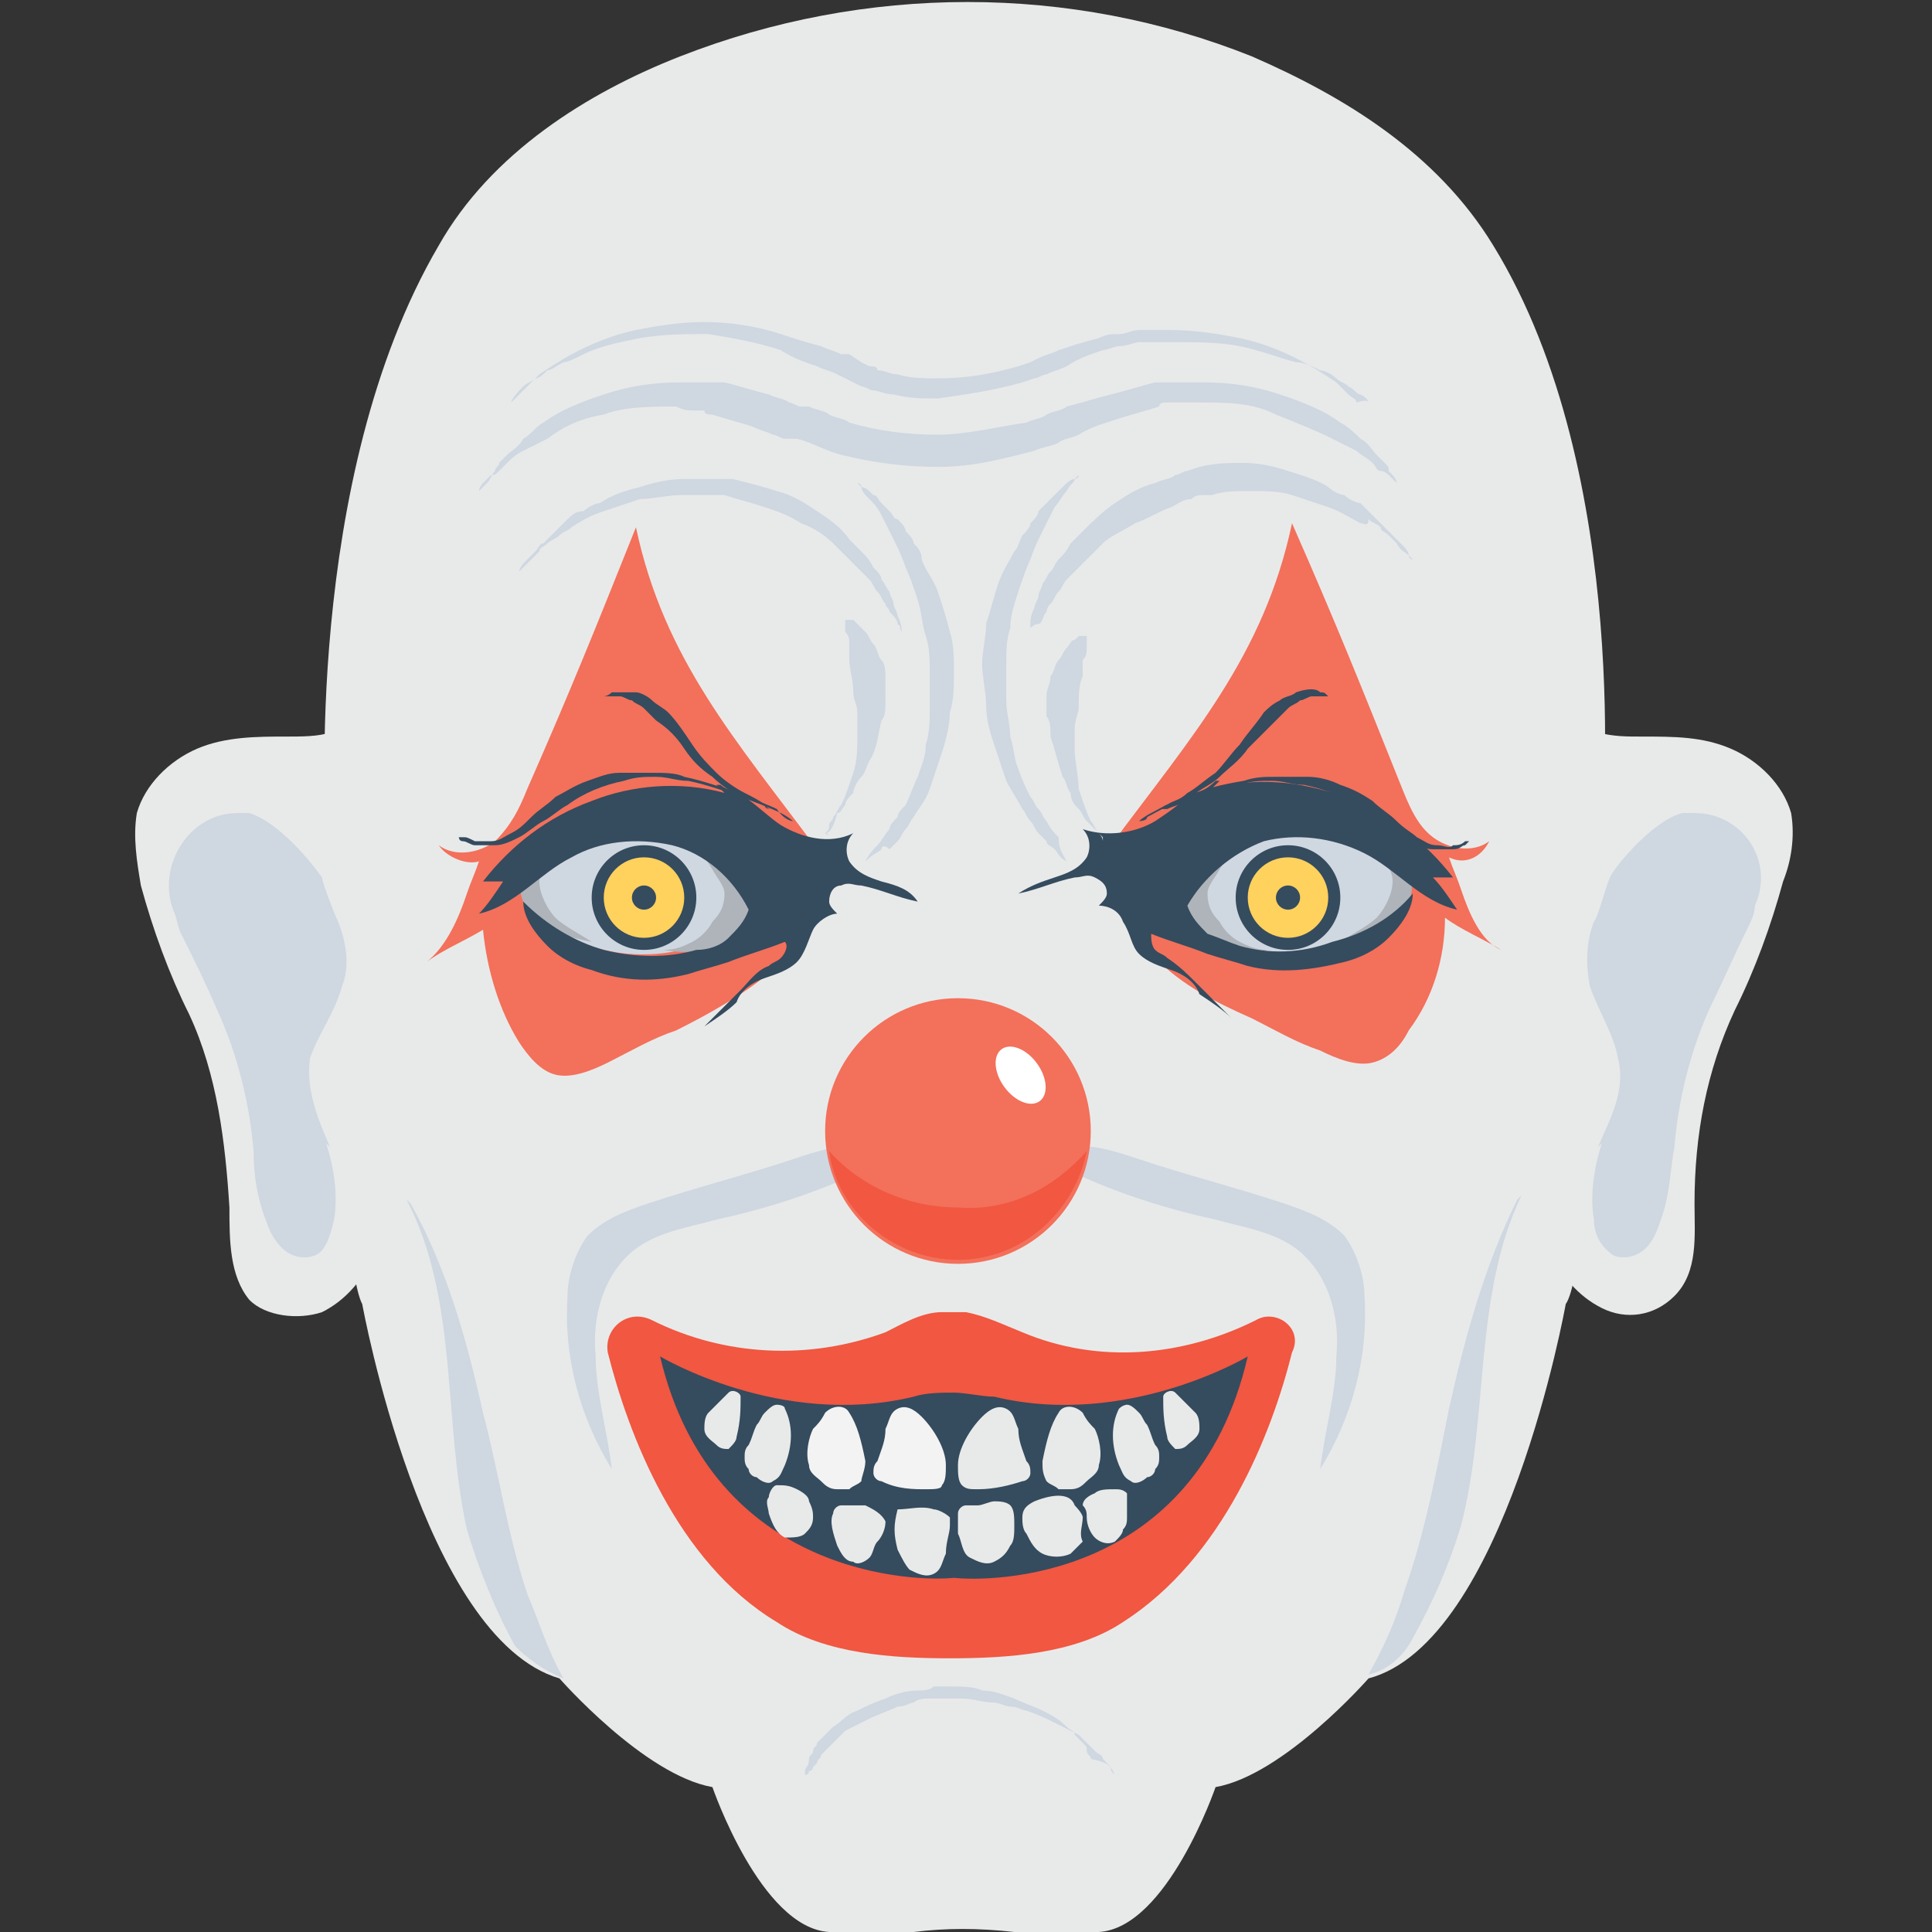 <?xml version="1.0" encoding="utf-8"?>
<!-- Generator: Adobe Illustrator 18.0.0, SVG Export Plug-In . SVG Version: 6.00 Build 0)  -->
<!DOCTYPE svg PUBLIC "-//W3C//DTD SVG 1.1//EN" "http://www.w3.org/Graphics/SVG/1.1/DTD/svg11.dtd">
<svg version="1.1" id="Layer_1" xmlns="http://www.w3.org/2000/svg" xmlns:xlink="http://www.w3.org/1999/xlink" x="0px" y="0px"
	 viewBox="0 0 48 48" enable-background="new 0 0 48 48" xml:space="preserve">
<rect x="0" y="0" width="48" height="48" fill="#333333" stroke="none"/>
<g>
	<g>
		<g>
			<path fill="#E8EAE9" d="M37.1,6.1c-1.4-2.3-3.7-3.7-6-4.7c-4.5-1.8-9.6-1.8-14.2,0c-2.3,0.9-4.7,2.4-6,4.7
				c-3.4,5.8-2.8,14.5-2.8,14.5S8.4,31.3,9,32.4c0,0,1.5,8.3,4.9,9.3c0,0,2.1,2.4,3.8,2.7c0,0,1.2,3.5,2.9,3.6
				c0.9,0.1,1.6,0.1,2.1,0c0.8-0.1,1.6-0.1,2.5,0c0.6,0.1,1.3,0.1,2.1,0c1.7-0.1,2.9-3.6,2.9-3.6c1.7-0.3,3.8-2.7,3.8-2.7
				c3.4-0.9,4.9-9.3,4.9-9.3c0.7-1,0.9-11.8,0.9-11.8S40.6,11.8,37.1,6.1z"/>
			<g>
				<g>
					<path fill="#CFD7E1" d="M26,28.8c1.3,0.7,2.8,1.2,4.2,1.5c0.7,0.2,1.5,0.3,2.1,0.8c0.7,0.6,1,1.6,0.9,2.6
						c0,0.9-0.3,1.9-0.4,2.8c0.8-1.3,1.2-2.8,1.1-4.3c0-0.5-0.2-1.1-0.5-1.5c-0.4-0.4-0.9-0.6-1.5-0.8c-1.2-0.4-2.4-0.7-3.6-1.1
						c-0.6-0.2-1.2-0.4-1.8-0.3c-0.6,0.1-1.2,0.5-1.3,1.1"/>
				</g>
				<g>
					<path fill="#CFD7E1" d="M22,28.8c-1.3,0.7-2.8,1.2-4.2,1.5c-0.7,0.2-1.5,0.3-2.1,0.8c-0.7,0.6-1,1.6-0.9,2.6
						c0,0.9,0.3,1.9,0.4,2.8c-0.8-1.3-1.2-2.8-1.1-4.3c0-0.5,0.2-1.1,0.5-1.5c0.4-0.4,0.9-0.6,1.5-0.8c1.2-0.4,2.4-0.7,3.6-1.1
						c0.6-0.2,1.2-0.4,1.8-0.3c0.6,0.1,1.2,0.5,1.3,1.1"/>
				</g>
			</g>
			<g>
				<path fill="#CFD7E1" d="M36,35c-0.3,1.5-0.6,3.1-1.1,4.5c-0.2,0.7-0.5,1.4-0.9,2.1c0,0,0,0,0,0c0.5-0.1,0.9-0.5,1.1-0.9
					c0.5-0.9,0.9-1.8,1.2-2.8c0.7-2.7,0.3-5.7,1.5-8.2l-0.1,0.1C36.9,31.4,36.4,33.2,36,35z"/>
				<path fill="#CFD7E1" d="M14,41.7c-0.4-0.7-0.6-1.4-0.9-2.1c-0.5-1.5-0.7-3-1.1-4.5c-0.4-1.8-0.9-3.6-1.8-5.2l-0.1-0.1
					c1.3,2.5,0.9,5.5,1.5,8.2c0.3,1,0.7,2,1.2,2.9C13.1,41.2,13.5,41.5,14,41.7L14,41.7z"/>
			</g>
			<g>
				<path fill="#E8EAE9" d="M44.5,20.2c-0.2-0.7-0.8-1.3-1.5-1.6c-0.7-0.3-1.4-0.3-2.2-0.3c-0.4,0-0.7,0-1.1-0.1
					c-0.3-0.1-0.7-0.5-0.5-0.8c-0.7,1.7-1.1,2.6-1.2,4.4c-0.1,2.5-0.2,5,0.1,7.5c0.1,0.6,0.2,1.3,0.4,1.8c0.3,0.6,0.7,1.1,1.3,1.4
					c0.6,0.3,1.3,0.2,1.8-0.3c0.6-0.6,0.5-1.5,0.5-2.3c0-1.7,0.3-3.3,1-4.8c0.5-1,0.9-2.1,1.2-3.2C44.5,21.4,44.6,20.8,44.5,20.2z"
					/>
				<path fill="#CFD7E1" d="M42.1,20.2c-0.1,0-0.2,0-0.3,0C41,20.4,40,21.7,40,21.8c-0.1,0.2-0.3,1-0.4,1.1
					c-0.2,0.5-0.2,1.1-0.1,1.6c0.2,0.6,0.6,1.2,0.7,1.8c0.2,0.8-0.2,1.5-0.5,2.2l0.1-0.1c-0.2,0.6-0.3,1.3-0.2,1.9
					c0,0.4,0.2,0.7,0.5,0.9c0.3,0.1,0.6,0,0.8-0.2c0.2-0.2,0.3-0.5,0.4-0.8c0.2-0.6,0.2-1.2,0.3-1.7c0.1-1.2,0.4-2.4,0.9-3.5
					c0.3-0.6,0.6-1.3,0.9-1.9c0.1-0.2,0.2-0.4,0.2-0.6C44.1,21.4,43.3,20.2,42.1,20.2z"/>
			</g>
			<g>
				<path fill="#F15741" d="M31.2,32.8c-1.8,0.9-3.9,1.1-5.8,0.3c-0.5-0.2-0.9-0.4-1.4-0.5c-0.1,0-0.2,0-0.3,0c-0.1,0-0.2,0-0.3,0
					c-0.5,0-1,0.3-1.4,0.5c-1.9,0.7-4,0.6-5.8-0.3c-0.6-0.3-1.2,0.2-1.1,0.8c0.5,2,1.7,5.2,4.2,6.7c1.2,0.8,2.9,0.9,4.3,0.9
					c1.4,0,3.1-0.1,4.3-0.9c2.5-1.6,3.7-4.7,4.2-6.7C32.4,33,31.7,32.5,31.2,32.8z"/>
				<g>
					<path fill="#354B5E" d="M31,33.7c-1.3,5.6-6.4,5.6-7.3,5.5c-0.9,0.1-6,0-7.3-5.5c0,0,3,1.8,6.3,1c0.3-0.1,0.7-0.1,1-0.1
						c0.3,0,0.7,0.1,1,0.1C28,35.5,31,33.7,31,33.7z"/>
				</g>
				<g>
					<g>
						<path fill="#F3F3F3" d="M21.9,36.8c-0.1,0-0.2-0.1-0.2-0.2c0-0.1,0-0.2,0.1-0.3c0.1-0.3,0.2-0.5,0.2-0.8
							c0.1-0.2,0.1-0.4,0.3-0.5c0.2-0.1,0.4,0,0.6,0.2c0.3,0.3,0.6,0.8,0.6,1.2c0,0.2,0,0.4-0.1,0.5C23.4,37,23.2,37,23,37
							C22.7,37,22.3,37,21.9,36.8"/>
					</g>
					<g>
						<path fill="#F3F3F3" d="M21.4,36.8c-0.1,0.1-0.2,0.1-0.3,0.2c-0.1,0-0.2,0-0.3,0c-0.2,0-0.3-0.1-0.4-0.2
							c-0.1-0.1-0.3-0.2-0.3-0.4c-0.1-0.3,0-0.7,0.1-0.9c0.1-0.1,0.2-0.2,0.3-0.4c0.2-0.2,0.5-0.2,0.6,0c0.2,0.3,0.3,0.7,0.4,1.2
							C21.5,36.5,21.4,36.7,21.4,36.8z"/>
					</g>
					<g>
						<path fill="#E8EAE9" d="M19.5,35c0.2,0.4,0.2,0.9,0,1.4c-0.1,0.2-0.1,0.3-0.3,0.4c-0.1,0.1-0.3,0-0.4-0.1
							c-0.1,0-0.2-0.1-0.2-0.2c-0.1-0.1-0.1-0.2-0.1-0.3c0-0.1,0-0.2,0.1-0.3c0.1-0.2,0.1-0.3,0.2-0.5c0.1-0.1,0.1-0.2,0.2-0.3
							c0.1-0.1,0.2-0.2,0.3-0.2C19.3,34.9,19.5,34.9,19.5,35"/>
					</g>
					<g>
						<path fill="#E8EAE9" d="M18.3,35.7c0,0.1-0.1,0.2-0.2,0.3c-0.1,0-0.2,0-0.3-0.1c-0.1-0.1-0.3-0.2-0.3-0.4c0-0.1,0-0.3,0.1-0.4
							c0.1-0.1,0.2-0.2,0.3-0.3c0.1-0.1,0.1-0.1,0.2-0.2c0,0,0,0,0,0c0.1-0.1,0.3,0,0.3,0.1C18.4,35,18.4,35.3,18.3,35.7z"/>
					</g>
				</g>
				<g>
					<path fill="#E8EAE9" d="M25.5,36.3c-0.1-0.3-0.2-0.5-0.2-0.8c-0.1-0.2-0.1-0.4-0.3-0.5c-0.2-0.1-0.4,0-0.6,0.2
						c-0.3,0.3-0.6,0.8-0.6,1.2c0,0.2,0,0.4,0.1,0.5C24,37,24.1,37,24.3,37c0.4,0,0.8-0.1,1.1-0.2c0.1,0,0.2-0.1,0.2-0.2
						C25.6,36.5,25.6,36.4,25.5,36.3z"/>
					<path fill="#E8EAE9" d="M27.2,35.5c-0.1-0.1-0.2-0.2-0.3-0.4c-0.2-0.2-0.5-0.2-0.6,0c-0.2,0.3-0.3,0.7-0.4,1.2
						c0,0.2,0,0.3,0.1,0.5c0.1,0.1,0.2,0.1,0.3,0.2c0.1,0,0.2,0,0.3,0c0.2,0,0.3-0.1,0.4-0.2c0.1-0.1,0.3-0.2,0.3-0.4
						C27.4,36.1,27.3,35.7,27.2,35.5z"/>
					<g>
						<path fill="#E8EAE9" d="M27.8,35c-0.2,0.4-0.2,0.9,0,1.4c0.1,0.2,0.1,0.3,0.3,0.4c0.1,0.1,0.3,0,0.4-0.1
							c0.1,0,0.2-0.1,0.2-0.2c0.1-0.1,0.1-0.2,0.1-0.3c0-0.1,0-0.2-0.1-0.3c-0.1-0.2-0.1-0.3-0.2-0.5c-0.1-0.1-0.1-0.2-0.2-0.3
							c-0.1-0.1-0.2-0.2-0.3-0.2C28,34.9,27.9,34.9,27.8,35"/>
					</g>
					<g>
						<path fill="#E8EAE9" d="M29,35.7c0,0.1,0.1,0.2,0.2,0.3c0.1,0,0.2,0,0.3-0.1c0.1-0.1,0.3-0.2,0.3-0.4c0-0.1,0-0.3-0.1-0.4
							c-0.1-0.1-0.2-0.2-0.3-0.3c-0.1-0.1-0.1-0.1-0.2-0.2c0,0,0,0,0,0c-0.1-0.1-0.3,0-0.3,0.1C28.9,35,28.9,35.3,29,35.7z"/>
					</g>
				</g>
				<g>
					<g>
						<path fill="#E8EAE9" d="M20.2,37.7c0,0.2-0.1,0.3-0.2,0.4c-0.1,0.1-0.3,0.1-0.5,0.1c-0.2-0.1-0.3-0.3-0.4-0.6
							c0-0.1-0.1-0.3,0-0.4c0-0.1,0.1-0.3,0.2-0.3c0.2,0,0.3,0,0.5,0.1c0.2,0.1,0.3,0.2,0.3,0.3C20.2,37.5,20.2,37.6,20.2,37.7z"/>
					</g>
					<g>
						<path fill="#E8EAE9" d="M21.8,38.3c-0.1,0.1-0.1,0.3-0.2,0.4c-0.1,0.1-0.3,0.2-0.4,0.1c-0.2,0-0.3-0.2-0.4-0.4
							c-0.1-0.3-0.2-0.6-0.1-0.8c0-0.1,0.1-0.2,0.2-0.2l0,0c0.2,0,0.4,0,0.6,0c0.2,0.1,0.4,0.2,0.5,0.4C22,38,21.9,38.2,21.8,38.3z"
							/>
					</g>
					<g>
						<path fill="#E8EAE9" d="M23.6,37.9c0,0.2-0.1,0.4-0.1,0.7c-0.1,0.2-0.1,0.4-0.3,0.5c-0.2,0.1-0.4,0-0.6-0.1
							c-0.1-0.1-0.2-0.3-0.3-0.5c-0.1-0.4-0.1-0.6,0-1l0,0c0.3,0,0.6-0.1,0.9,0c0.1,0,0.3,0.1,0.4,0.2
							C23.6,37.6,23.6,37.8,23.6,37.9z"/>
					</g>
					<g>
						<path fill="#E8EAE9" d="M25.2,37.9c0,0.2,0,0.4-0.1,0.5c-0.1,0.2-0.2,0.3-0.4,0.4c-0.2,0.1-0.4,0-0.6-0.1
							c-0.2-0.1-0.2-0.4-0.3-0.6c0-0.2,0-0.3,0-0.5c0,0,0,0,0,0c0-0.1,0.1-0.2,0.2-0.2c0.1,0,0.2,0,0.3,0c0.1,0,0.3-0.1,0.4-0.1
							c0.1,0,0.3,0,0.4,0.1C25.2,37.5,25.2,37.7,25.2,37.9z"/>
					</g>
					<g>
						<path fill="#E8EAE9" d="M26.9,37.7c0-0.1-0.2-0.3-0.2-0.3c-0.1-0.3-0.5-0.3-1-0.1c-0.2,0.1-0.3,0.2-0.3,0.4
							c0,0.1,0,0.3,0.1,0.4c0.1,0.2,0.2,0.4,0.4,0.5c0.2,0.1,0.5,0.1,0.7,0c0.1-0.1,0.2-0.2,0.3-0.3C26.8,38.1,26.9,37.9,26.9,37.7z
							"/>
					</g>
					<g>
						<path fill="#E8EAE9" d="M28,37.2c0,0.2,0,0.3,0,0.5c0,0.1,0,0.2-0.1,0.3c0,0.1-0.1,0.2-0.2,0.3c-0.2,0.1-0.4,0-0.5-0.1
							c-0.1-0.1-0.2-0.3-0.2-0.5c0-0.1,0-0.2-0.1-0.3c0-0.2,0.3-0.3,0.3-0.3c0.1-0.1,0.3-0.1,0.5-0.1c0.1,0,0.2,0,0.3,0.1
							C28,37.1,28,37.1,28,37.2z"/>
					</g>
				</g>
			</g>
			<g>
				<g>
					<path fill="#E8EAE9" d="M9.9,21.8C9.9,20,9.5,19,8.7,17.4c0.1,0.3-0.2,0.7-0.5,0.8c-0.3,0.1-0.7,0.1-1.1,0.1
						c-0.7,0-1.5,0-2.2,0.3c-0.7,0.3-1.3,0.9-1.5,1.6c-0.1,0.6,0,1.2,0.1,1.8c0.3,1.1,0.7,2.2,1.2,3.2c0.7,1.5,0.9,3.2,1,4.8
						c0,0.8,0,1.7,0.5,2.3c0.4,0.4,1.2,0.5,1.8,0.3c0.6-0.3,1-0.8,1.3-1.4c0.3-0.6,0.4-1.2,0.4-1.8C10.1,26.8,10,24.3,9.9,21.8z"/>
					<path fill="#CFD7E1" d="M8.5,24.5c0.2-0.5,0.1-1.1-0.1-1.6c-0.1-0.2-0.4-1-0.4-1.1c0,0-0.9-1.3-1.8-1.6c-0.1,0-0.2,0-0.3,0
						c-1.2,0-2,1.3-1.6,2.4c0.1,0.2,0.1,0.4,0.2,0.6c0.3,0.6,0.6,1.2,0.9,1.9c0.5,1.1,0.8,2.3,0.9,3.5c0,0.6,0.1,1.2,0.3,1.7
						C6.7,30.6,6.8,30.8,7,31c0.2,0.2,0.5,0.3,0.8,0.2c0.3-0.1,0.4-0.5,0.5-0.9c0.1-0.6,0-1.3-0.2-1.9l0.1,0.1
						c-0.3-0.7-0.6-1.4-0.5-2.2C7.9,25.7,8.3,25.2,8.5,24.5z"/>
				</g>
			</g>
			<circle fill="#F3705B" cx="23.8" cy="28.1" r="3.3"/>
			<g>
				<g>
					<path fill="#F15741" d="M27,28.6c-0.3,1.5-1.6,2.7-3.2,2.7c-1.6,0-3-1.2-3.2-2.7c0.8,0.9,2,1.4,3.2,1.4
						C25.1,30.1,26.2,29.5,27,28.6z"/>
				</g>
			</g>
			<g>
				<g>
					<g>
						<path fill="#CFD7E1" d="M12.7,10c0,0,0.1-0.1,0.2-0.2c0.1-0.1,0.1-0.1,0.2-0.2c0.1-0.1,0.2-0.2,0.3-0.3c0.3-0.2,0.6-0.4,1-0.6
							c0.4-0.2,0.9-0.4,1.4-0.5c0.5-0.1,1.1-0.2,1.7-0.2c0.6,0,1.3,0.1,1.9,0.3c0.3,0.1,0.6,0.2,1,0.3c0.2,0.1,0.3,0.1,0.5,0.2
							l0.1,0l0.1,0L21.4,9l0.2,0.1c0.1,0,0.2,0,0.2,0.1c0.2,0,0.3,0.1,0.5,0.1c0.3,0.1,0.7,0.1,1,0.1c0.7,0,1.3-0.1,2-0.3L25.6,9
							l0.2-0.1c0.2-0.1,0.3-0.1,0.5-0.2c0.3-0.1,0.6-0.2,1-0.3c0.2-0.1,0.3-0.1,0.5-0.1c0.2,0,0.3-0.1,0.5-0.1c0.1,0,0.2,0,0.2,0
							c0.1,0,0.2,0,0.2,0c0.1,0,0.2,0,0.2,0c0.1,0,0.2,0,0.2,0c0.6,0,1.2,0.1,1.7,0.2c0.5,0.1,1,0.3,1.4,0.5c0.4,0.2,0.7,0.4,1,0.6
							c0.1,0.1,0.2,0.2,0.3,0.3c0.1,0.1,0.2,0.1,0.2,0.2C34,9.9,34,10,34,10S34,9.9,33.8,9.8c-0.1,0-0.1-0.1-0.3-0.2
							c-0.1-0.1-0.2-0.1-0.3-0.2c-0.1-0.1-0.3-0.2-0.4-0.2C32.6,9.1,32.4,9,32.2,9c-0.4-0.1-0.9-0.3-1.4-0.4
							c-0.5-0.1-1.1-0.1-1.7-0.1c-0.1,0-0.1,0-0.2,0c-0.1,0-0.1,0-0.2,0c-0.1,0-0.1,0-0.2,0c-0.1,0-0.1,0-0.2,0
							c-0.1,0-0.3,0.1-0.5,0.1c-0.1,0-0.3,0.1-0.4,0.1c-0.3,0.1-0.6,0.2-0.9,0.4c-0.2,0.1-0.3,0.1-0.5,0.2c-0.1,0-0.2,0.1-0.3,0.1
							l-0.3,0.1c-0.7,0.2-1.4,0.3-2.1,0.4c-0.4,0-0.7,0-1.1-0.1c-0.2,0-0.4-0.1-0.5-0.1c-0.1,0-0.2-0.1-0.3-0.1l-0.2-0.1l-0.2-0.1
							l-0.2-0.1c-0.2-0.1-0.3-0.1-0.5-0.2c-0.3-0.1-0.6-0.2-0.9-0.4c-0.6-0.2-1.2-0.3-1.8-0.4c-0.6,0-1.1,0-1.7,0.1
							c-0.5,0.1-1,0.2-1.4,0.4c-0.2,0.1-0.4,0.2-0.5,0.2c-0.2,0.1-0.3,0.2-0.4,0.2c-0.1,0.1-0.2,0.2-0.3,0.2
							c-0.1,0.1-0.2,0.1-0.3,0.2C12.7,9.9,12.7,10,12.7,10z"/>
					</g>
					<g>
						<path fill="#CFD7E1" d="M11.9,12.2c0,0,0.1-0.1,0.2-0.2c0.1-0.1,0.1-0.2,0.2-0.3c0-0.1,0.1-0.1,0.1-0.2
							c0.1-0.1,0.1-0.1,0.2-0.2c0.1-0.1,0.3-0.2,0.4-0.4c0.2-0.1,0.3-0.3,0.5-0.4c0.4-0.3,0.9-0.5,1.5-0.7c0.6-0.2,1.2-0.3,1.9-0.3
							c0.2,0,0.4,0,0.5,0c0.1,0,0.2,0,0.3,0c0.1,0,0.2,0,0.3,0c0.4,0.1,0.7,0.2,1.1,0.3c0.2,0.1,0.4,0.1,0.5,0.2
							c0.1,0,0.2,0.1,0.3,0.1l0.1,0l0.1,0c0.2,0.1,0.4,0.1,0.5,0.2c0.2,0.1,0.4,0.1,0.5,0.2c0.7,0.2,1.4,0.3,2.2,0.3
							c0.7,0,1.5-0.2,2.2-0.3c0.2-0.1,0.4-0.1,0.5-0.2c0.2-0.1,0.4-0.1,0.5-0.2c0.4-0.1,0.7-0.2,1.1-0.3c0.4-0.1,0.7-0.2,1.1-0.3
							c0.1,0,0.2,0,0.3,0l0.1,0l0.1,0l0.1,0c0.1,0,0.2,0,0.3,0c0.1,0,0.2,0,0.3,0c0.7,0,1.3,0.1,1.9,0.3c0.6,0.2,1.1,0.4,1.5,0.7
							c0.2,0.1,0.4,0.3,0.5,0.4c0.2,0.1,0.3,0.3,0.4,0.4c0.1,0.1,0.1,0.1,0.2,0.2c0.1,0.1,0.1,0.1,0.1,0.2c0.1,0.1,0.2,0.2,0.2,0.3
							c0.1,0.1,0.2,0.2,0.2,0.2s-0.1-0.1-0.2-0.2c-0.1-0.1-0.1-0.1-0.2-0.2c0,0-0.1-0.1-0.2-0.1c-0.1,0-0.1-0.1-0.2-0.2
							c-0.1-0.1-0.3-0.2-0.4-0.3c-0.2-0.1-0.4-0.2-0.6-0.3c-0.4-0.2-0.9-0.4-1.4-0.6C31.1,10,30.5,10,29.8,10c-0.1,0-0.2,0-0.2,0
							c-0.1,0-0.2,0-0.3,0l-0.1,0l-0.1,0l-0.1,0c-0.1,0-0.2,0-0.2,0.1c-0.3,0.1-0.7,0.2-1,0.3c-0.3,0.1-0.7,0.2-1,0.4
							c-0.2,0.1-0.4,0.1-0.5,0.2c-0.2,0.1-0.4,0.1-0.6,0.2c-0.8,0.2-1.5,0.4-2.4,0.4c-0.8,0-1.6-0.1-2.4-0.3
							c-0.4-0.1-0.7-0.3-1.1-0.4l-0.1,0c0,0,0,0-0.1,0l-0.1,0c-0.1,0-0.2-0.1-0.3-0.1c-0.2-0.1-0.3-0.1-0.5-0.2
							c-0.3-0.1-0.7-0.2-1-0.3c-0.1,0-0.2,0-0.2-0.1c-0.1,0-0.2,0-0.2,0c-0.2,0-0.3,0-0.5-0.1c-0.6,0-1.3,0-1.8,0.2
							c-0.6,0.1-1,0.3-1.4,0.6c-0.2,0.1-0.4,0.2-0.6,0.3c-0.2,0.1-0.3,0.2-0.4,0.3c-0.1,0.1-0.1,0.1-0.2,0.2
							c-0.1,0.1-0.1,0.1-0.2,0.1c-0.1,0.1-0.2,0.2-0.2,0.2C11.9,12.1,11.9,12.2,11.9,12.2z"/>
					</g>
				</g>
			</g>
			<g>
				<g>
					<g>
						<path fill="#F3705B" d="M36.3,22.1c-0.1-0.3-0.2-0.5-0.3-0.8c0.4,0.2,0.8,0,1-0.4c-0.4,0.3-1,0.2-1.4-0.1
							c-0.4-0.3-0.6-0.8-0.8-1.3c-1-2.5-1.6-4-2.7-6.5c-0.7,3.3-2.5,5.3-4.5,8l0.2,0.2c-0.2,0.9,0.2,1.9,0.9,2.6
							c0.7,0.7,1.5,1.1,2.4,1.5c0.6,0.3,1.1,0.6,1.7,0.8c0.4,0.2,0.9,0.4,1.3,0.3c0.4-0.1,0.7-0.4,0.9-0.8c0.6-0.8,0.9-1.8,0.9-2.8
							c0.4,0.3,0.9,0.5,1.4,0.8C36.8,23.4,36.5,22.7,36.3,22.1z"/>
						<g>
							<g>
								<path fill="#CFD7E1" d="M29.9,22.7c0.3,1.3,3.9,1.5,4.8-0.3c0.3-1.5-0.7-2.1-2.6-2.1C30.3,20.5,29.4,21.2,29.9,22.7z"/>
							</g>
							<g>
								<circle fill="#354B5E" cx="32" cy="22.3" r="1.3"/>
							</g>
							<g>
								<circle fill="#FFD15D" cx="32" cy="22.3" r="1"/>
							</g>
							<circle fill="#354B5E" cx="32" cy="22.3" r="0.3"/>
							<g>
								<g>
									<path fill="#AEB4BA" d="M30.8,20.9c-0.2,0.2-0.3,0.4-0.5,0.7C30.2,21.8,30,22,30,22.2c0,0.3,0.1,0.5,0.3,0.7
										c0.1,0.2,0.3,0.4,0.5,0.5c0.2,0.1,0.4,0.2,0.7,0.2c-1,0.2-2.1-0.2-2.6-1.1c-0.1-0.2-0.2-0.3-0.2-0.5c0-0.2,0-0.4,0.1-0.5
										c0.1-0.2,0.3-0.2,0.5-0.3c0.6-0.2,1.1-0.3,1.7-0.4"/>
								</g>
								<g>
									<path fill="#AEB4BA" d="M33.7,20.9c0.5,0.2,0.9,0.6,0.9,1c0,0.3-0.2,0.7-0.4,0.9c-0.2,0.2-0.6,0.4-0.9,0.6
										c0.5-0.1,0.9-0.2,1.3-0.5c0.4-0.3,0.6-0.8,0.4-1.2c-0.1-0.2-0.2-0.3-0.3-0.4c-0.3-0.3-0.7-0.5-1.1-0.7"/>
								</g>
							</g>
							<path fill="#354B5E" d="M30.8,23.5c-0.3-0.1-0.5-0.2-0.8-0.3c-0.2-0.2-0.4-0.4-0.5-0.7c0.4-0.7,1.1-1.3,1.9-1.6
								c0.8-0.2,1.7-0.1,2.5,0.3c0.8,0.4,1.4,1.2,2.3,1.4c-0.2-0.3-0.4-0.6-0.6-0.8c0.2,0,0.3,0,0.5,0c-0.7-0.9-1.6-1.6-2.7-2
								c-1.1-0.4-2.2-0.5-3.3-0.2c0.1-0.1,0.1-0.1,0.2-0.2c0,0-0.1,0-0.1,0c0,0,0,0,0,0c0,0,0,0,0,0c-0.2,0.2-0.4,0.3-0.6,0.3
								c-0.3,0.3-0.6,0.5-0.9,0.7c-0.5,0.3-1.2,0.4-1.8,0.2c0.2,0.2,0.2,0.5,0.1,0.7c-0.2,0.3-0.5,0.4-0.8,0.5
								c-0.3,0.1-0.6,0.2-0.9,0.4c0.5-0.1,0.9-0.3,1.4-0.4c0.2,0,0.3-0.1,0.5,0c0.2,0.1,0.3,0.2,0.3,0.4c0,0.1-0.1,0.2-0.2,0.3
								c0.2,0,0.5,0.1,0.6,0.4c0.2,0.3,0.2,0.6,0.4,0.8c0.2,0.2,0.5,0.3,0.8,0.4c0.3,0.1,0.6,0.3,0.7,0.6c0.3,0.2,0.6,0.4,0.8,0.6
								c-0.3-0.3-0.6-0.6-0.9-0.9c-0.2-0.2-0.4-0.4-0.7-0.6c-0.1-0.1-0.2-0.1-0.3-0.2c-0.1-0.1-0.1-0.3-0.1-0.4
								c0.5,0.2,0.9,0.3,1.4,0.5c0.3,0.1,0.7,0.2,1,0.3c0.8,0.2,1.6,0.1,2.4-0.1c0.4-0.1,0.8-0.3,1.1-0.6c0.3-0.3,0.6-0.7,0.6-1.1
								c-0.5,0.6-1.2,1-2,1.2C32.3,23.7,31.5,23.7,30.8,23.5z"/>
						</g>
					</g>
					<g>
						<path fill="#CFD7E1" d="M26.5,21.4C26.5,21.4,26.4,21.4,26.5,21.4c-0.2-0.1-0.2-0.2-0.3-0.3C26.1,21,26,21,26,20.9
							c-0.1-0.1-0.1-0.1-0.2-0.2c-0.1-0.1-0.1-0.2-0.2-0.3c-0.1-0.1-0.1-0.2-0.2-0.3c-0.1-0.2-0.3-0.5-0.4-0.7
							c-0.1-0.3-0.2-0.6-0.3-0.9c-0.1-0.3-0.2-0.6-0.2-1c0-0.3-0.1-0.7-0.1-1c0-0.3,0.1-0.7,0.1-1c0.1-0.3,0.2-0.7,0.3-1
							c0.1-0.3,0.3-0.6,0.4-0.8c0.1-0.1,0.1-0.2,0.2-0.4c0.1-0.1,0.2-0.2,0.2-0.3c0.1-0.1,0.2-0.2,0.2-0.3c0.1-0.1,0.2-0.2,0.2-0.2
							c0.1-0.1,0.1-0.1,0.2-0.2c0.1-0.1,0.1-0.1,0.2-0.2c0.1-0.1,0.2-0.2,0.3-0.2c0.1,0,0.1-0.1,0.1-0.1s0,0-0.1,0.1
							c0,0.1-0.1,0.1-0.2,0.3c-0.1,0.1-0.2,0.3-0.3,0.4c-0.1,0.2-0.2,0.4-0.3,0.6c-0.1,0.2-0.2,0.4-0.3,0.7
							c-0.1,0.2-0.2,0.5-0.3,0.8c-0.1,0.3-0.2,0.6-0.2,0.9c-0.1,0.3-0.1,0.6-0.1,0.9c0,0.3,0,0.6,0,0.9c0,0.3,0.1,0.6,0.1,0.9
							c0.1,0.3,0.1,0.6,0.2,0.8c0.1,0.3,0.2,0.5,0.3,0.7c0.1,0.1,0.1,0.2,0.2,0.3c0.1,0.1,0.1,0.2,0.2,0.3c0.1,0.2,0.2,0.3,0.3,0.4
							C26.3,21.1,26.4,21.2,26.5,21.4C26.5,21.3,26.5,21.4,26.5,21.4z"/>
					</g>
					<g>
						<path fill="#CFD7E1" d="M25.6,15.6c0,0,0,0,0-0.1c0-0.1,0-0.2,0.1-0.4c0-0.1,0.1-0.2,0.1-0.3c0-0.1,0.1-0.2,0.1-0.3
							c0.1-0.1,0.1-0.2,0.2-0.3c0.1-0.1,0.1-0.2,0.2-0.3c0.1-0.1,0.2-0.2,0.3-0.4c0.1-0.1,0.2-0.2,0.3-0.3c0.2-0.2,0.5-0.5,0.8-0.7
							c0.3-0.2,0.6-0.4,1-0.5c0.2-0.1,0.4-0.1,0.5-0.2c0.1,0,0.2-0.1,0.3-0.1l0.3-0.1c0.4-0.1,0.8-0.1,1.1-0.1
							c0.4,0,0.8,0.1,1.1,0.2c0.3,0.1,0.7,0.2,1,0.4c0.1,0.1,0.3,0.2,0.4,0.2c0.1,0.1,0.3,0.2,0.4,0.2c0.1,0.1,0.2,0.2,0.3,0.3
							c0.1,0.1,0.2,0.2,0.3,0.3c0.1,0.1,0.2,0.2,0.2,0.2c0.1,0.1,0.1,0.1,0.2,0.2c0.1,0.1,0.2,0.2,0.2,0.3c0,0.1,0.1,0.1,0.1,0.1
							s0,0-0.1-0.1c-0.1-0.1-0.2-0.1-0.3-0.3c-0.1-0.1-0.1-0.1-0.2-0.2c-0.1-0.1-0.2-0.1-0.2-0.2c-0.1-0.1-0.2-0.1-0.3-0.2
							C34,13.1,33.9,13,33.8,13c-0.2-0.1-0.5-0.3-0.8-0.4c-0.3-0.1-0.6-0.2-0.9-0.3c-0.3-0.1-0.7-0.1-1-0.1c-0.4,0-0.7,0-1,0.1
							l-0.2,0c-0.1,0-0.2,0-0.3,0.1c-0.2,0-0.3,0.1-0.5,0.2c-0.3,0.1-0.6,0.3-0.9,0.4c-0.3,0.2-0.6,0.3-0.8,0.5
							c-0.2,0.2-0.4,0.4-0.6,0.6c-0.1,0.1-0.2,0.2-0.3,0.3c-0.1,0.1-0.1,0.2-0.2,0.3c-0.1,0.1-0.1,0.2-0.2,0.3
							c-0.1,0.1-0.1,0.2-0.1,0.2c-0.1,0.1-0.1,0.3-0.2,0.3C25.7,15.5,25.6,15.6,25.6,15.6z"/>
					</g>
					<g>
						<g>
							<path fill="#354B5E" d="M28.8,20.1C28.8,20.1,28.8,20.1,28.8,20.1c0.1,0,0.1-0.1,0.2-0.1c0.1-0.1,0.3-0.1,0.5-0.3
								c0.2-0.1,0.4-0.3,0.7-0.5c0.2-0.2,0.4-0.5,0.6-0.7c0.2-0.3,0.4-0.5,0.6-0.8c0.1-0.1,0.2-0.2,0.4-0.3c0.1-0.1,0.3-0.1,0.4-0.2
								c0.3-0.1,0.5-0.1,0.6,0c0.1,0,0.1,0,0.2,0.1c0,0,0.1,0,0.1,0l0,0c0,0,0,0-0.1,0c0,0-0.1,0-0.2,0c-0.1,0-0.2,0-0.2,0
								c-0.1,0-0.2,0.1-0.3,0.1c-0.1,0.1-0.2,0.1-0.3,0.2c-0.1,0.1-0.2,0.2-0.3,0.3c-0.2,0.2-0.4,0.4-0.7,0.7
								c-0.2,0.3-0.5,0.5-0.7,0.7c-0.2,0.2-0.5,0.3-0.7,0.5C29.4,20,29.2,20,29,20.1C29,20.1,28.9,20.1,28.8,20.1
								C28.8,20.1,28.8,20.1,28.8,20.1L28.8,20.1z"/>
						</g>
						<g>
							<path fill="#354B5E" d="M28.3,20.4c0,0,0.1-0.1,0.3-0.2c0.2-0.1,0.5-0.3,0.9-0.4c0.4-0.2,0.8-0.3,1.4-0.4
								c0.3-0.1,0.5-0.1,0.8-0.1c0.3,0,0.6,0,0.8,0c0.3,0,0.6,0.1,0.8,0.2c0.3,0.1,0.5,0.2,0.8,0.4c0.2,0.2,0.4,0.3,0.6,0.5
								c0.2,0.2,0.4,0.3,0.5,0.4c0.2,0.1,0.3,0.2,0.5,0.2c0.2,0,0.3,0.1,0.4,0c0.1,0,0.2,0,0.3-0.1c0.1,0,0.1,0,0.1,0l0,0
								c0,0,0,0-0.1,0.1c-0.1,0-0.1,0.1-0.3,0.1c-0.1,0-0.3,0-0.5,0c-0.2,0-0.4-0.1-0.6-0.2c-0.2-0.1-0.4-0.2-0.6-0.4
								c-0.2-0.1-0.4-0.3-0.6-0.4c-0.4-0.3-0.9-0.5-1.4-0.6c-0.3,0-0.5-0.1-0.8-0.1c-0.3,0-0.5,0-0.8,0.1c-0.5,0.1-1,0.2-1.4,0.4
								c-0.4,0.1-0.7,0.3-0.9,0.4C28.5,20.4,28.3,20.4,28.3,20.4L28.3,20.4z"/>
						</g>
					</g>
					<g>
						<path fill="#CFD7E1" d="M27.4,20.8C27.4,20.8,27.4,20.7,27.4,20.8c-0.1-0.1-0.1-0.1-0.2-0.2c-0.1-0.1-0.1-0.1-0.2-0.2
							c-0.1-0.1-0.1-0.2-0.2-0.3c-0.1-0.1-0.2-0.2-0.2-0.4c-0.1-0.1-0.1-0.3-0.2-0.4c-0.1-0.3-0.2-0.7-0.3-1c0-0.2,0-0.4-0.1-0.5
							c0-0.2,0-0.4,0-0.5c0-0.2,0.1-0.3,0.1-0.5c0.1-0.1,0.1-0.3,0.2-0.4c0.1-0.1,0.1-0.2,0.2-0.3c0.1-0.1,0.1-0.2,0.2-0.2
							c0.1-0.1,0.1-0.1,0.1-0.1c0,0,0.1,0,0.1,0l0.1,0c0,0,0,0,0,0.1c0,0,0,0.1,0,0.2c0,0.1,0,0.2-0.1,0.3c0,0.1,0,0.1,0,0.2
							c0,0.1,0,0.1,0,0.2c-0.1,0.2-0.1,0.5-0.1,0.8c0,0.1-0.1,0.3-0.1,0.5c0,0.2,0,0.3,0,0.5c0,0.3,0.1,0.7,0.1,1
							c0.1,0.3,0.2,0.6,0.3,0.8c0.1,0.1,0.1,0.2,0.2,0.3c0.1,0.1,0.1,0.2,0.1,0.2C27.4,20.6,27.4,20.6,27.4,20.8
							C27.5,20.7,27.5,20.7,27.4,20.8L27.4,20.8z"/>
					</g>
				</g>
				<g>
					<g>
						<path fill="#F3705B" d="M20.3,21.1c-2-2.7-3.8-4.7-4.5-8c-1,2.5-1.6,4-2.7,6.5c-0.2,0.5-0.4,0.9-0.8,1.3
							c-0.4,0.3-1,0.4-1.4,0.1c0.2,0.3,0.7,0.5,1,0.4c-0.1,0.3-0.2,0.5-0.3,0.8c-0.2,0.6-0.5,1.3-1,1.7c0.4-0.3,0.9-0.5,1.4-0.8
							c0.1,1,0.4,2,0.9,2.8c0.2,0.3,0.5,0.7,0.9,0.8c0.4,0.1,0.9-0.1,1.3-0.3c0.6-0.3,1.1-0.6,1.7-0.8c0.8-0.4,1.7-0.9,2.4-1.5
							c0.7-0.7,1.1-1.7,0.9-2.6L20.3,21.1z"/>
						<g>
							<g>
								<path fill="#CFD7E1" d="M18.1,22.7c-0.3,1.3-3.9,1.5-4.8-0.3c-0.3-1.5,0.7-2.1,2.6-2.1C17.7,20.5,18.6,21.2,18.1,22.7z"/>
							</g>
							<g>
								<circle fill="#354B5E" cx="16" cy="22.3" r="1.3"/>
							</g>
							<g>
								<circle fill="#FFD15D" cx="16" cy="22.3" r="1"/>
							</g>
							<g>
								<circle fill="#354B5E" cx="16" cy="22.3" r="0.3"/>
							</g>
							<g>
								<g>
									<path fill="#AEB4BA" d="M17.2,20.9c0.2,0.2,0.3,0.4,0.5,0.7c0.1,0.2,0.3,0.4,0.3,0.6c0,0.3-0.1,0.5-0.3,0.7
										c-0.1,0.2-0.3,0.4-0.5,0.5c-0.2,0.1-0.4,0.2-0.7,0.2c1,0.2,2.1-0.2,2.6-1.1c0.1-0.2,0.2-0.3,0.2-0.5c0-0.2,0-0.4-0.1-0.5
										c-0.1-0.2-0.3-0.2-0.5-0.3c-0.6-0.2-1.1-0.3-1.7-0.4"/>
								</g>
								<g>
									<path fill="#AEB4BA" d="M14.3,20.9c-0.5,0.2-0.9,0.6-0.9,1c0,0.3,0.2,0.7,0.4,0.9c0.2,0.2,0.6,0.4,0.9,0.6
										c-0.5-0.1-0.9-0.2-1.3-0.5c-0.4-0.3-0.6-0.8-0.4-1.2c0.1-0.2,0.2-0.3,0.3-0.4c0.3-0.3,0.7-0.5,1.1-0.7"/>
								</g>
							</g>
							<path fill="#354B5E" d="M21.9,21.9c-0.3-0.1-0.6-0.2-0.8-0.5c-0.1-0.2-0.1-0.5,0.1-0.7c-0.6,0.3-1.3,0.1-1.8-0.2
								c-0.3-0.2-0.6-0.5-0.9-0.7c-0.2-0.1-0.5-0.2-0.6-0.3c0,0,0,0,0,0c0,0,0,0,0,0c0,0-0.1,0-0.1,0c0.1,0.1,0.1,0.1,0.2,0.2
								c-1.1-0.3-2.3-0.2-3.3,0.2c-1.1,0.4-2,1.1-2.7,2c0.2,0,0.3,0,0.5,0c-0.2,0.3-0.4,0.6-0.6,0.8c0.9-0.2,1.5-1,2.3-1.4
								c0.7-0.4,1.6-0.5,2.5-0.3c0.8,0.2,1.5,0.8,1.9,1.6c-0.1,0.3-0.3,0.5-0.5,0.7c-0.2,0.2-0.5,0.3-0.8,0.3
								c-0.7,0.2-1.5,0.2-2.3,0c-0.7-0.2-1.4-0.6-2-1.2c0,0.4,0.3,0.8,0.6,1.1c0.3,0.3,0.7,0.5,1.1,0.6c0.8,0.3,1.6,0.3,2.4,0.1
								c0.3-0.1,0.7-0.2,1-0.3c0.5-0.2,0.9-0.3,1.4-0.5c0.1,0.1,0,0.3-0.1,0.4c-0.1,0.1-0.2,0.1-0.3,0.2c-0.3,0.1-0.5,0.4-0.7,0.6
								c-0.3,0.3-0.6,0.6-0.9,0.9c0.3-0.2,0.6-0.4,0.8-0.6c0.1-0.3,0.4-0.5,0.7-0.6c0.3-0.1,0.6-0.2,0.8-0.4
								c0.2-0.2,0.3-0.6,0.4-0.8c0.1-0.2,0.4-0.4,0.6-0.4c-0.1-0.1-0.2-0.2-0.2-0.3c0-0.2,0.1-0.4,0.3-0.4c0.2-0.1,0.3,0,0.5,0
								c0.5,0.1,0.9,0.3,1.4,0.4C22.6,22.1,22.3,22,21.9,21.9z"/>
						</g>
					</g>
					<g>
						<path fill="#CFD7E1" d="M21.5,21.4C21.5,21.4,21.5,21.3,21.5,21.4c0.1-0.2,0.2-0.3,0.3-0.4c0.1-0.1,0.2-0.3,0.3-0.4
							c0-0.1,0.1-0.2,0.2-0.3c0-0.1,0.1-0.2,0.2-0.3c0.1-0.2,0.2-0.5,0.3-0.7c0.1-0.3,0.2-0.5,0.2-0.8c0.1-0.3,0.1-0.6,0.1-0.9
							c0-0.3,0-0.6,0-0.9c0-0.3,0-0.6-0.1-0.9c-0.1-0.3-0.1-0.6-0.2-0.9c-0.1-0.3-0.2-0.6-0.3-0.8c-0.1-0.3-0.2-0.5-0.3-0.7
							c-0.1-0.2-0.2-0.4-0.3-0.6c-0.1-0.2-0.2-0.3-0.3-0.4c-0.1-0.1-0.2-0.2-0.2-0.3c0-0.1-0.1-0.1-0.1-0.1s0,0,0.1,0.1
							c0.1,0,0.2,0.1,0.3,0.2c0.1,0,0.1,0.1,0.2,0.2c0.1,0.1,0.1,0.1,0.2,0.2c0.1,0.1,0.1,0.2,0.2,0.2c0.1,0.1,0.2,0.2,0.2,0.3
							c0.1,0.1,0.2,0.2,0.2,0.3c0.1,0.1,0.2,0.2,0.2,0.4c0.1,0.3,0.3,0.5,0.4,0.8c0.1,0.3,0.2,0.6,0.3,1c0.1,0.3,0.1,0.7,0.1,1
							c0,0.3,0,0.7-0.1,1c0,0.3-0.1,0.7-0.2,1c-0.1,0.3-0.2,0.6-0.3,0.9c-0.1,0.3-0.3,0.5-0.4,0.7c-0.1,0.1-0.1,0.2-0.2,0.3
							c-0.1,0.1-0.1,0.2-0.2,0.3c-0.1,0.1-0.1,0.1-0.2,0.2C22,21,21.9,21,21.9,21.1C21.8,21.2,21.7,21.2,21.5,21.4
							C21.6,21.4,21.5,21.4,21.5,21.4z"/>
					</g>
					<g>
						<path fill="#CFD7E1" d="M22.4,15.6c0,0,0,0-0.1-0.1c0-0.1-0.1-0.2-0.2-0.3c0-0.1-0.1-0.1-0.1-0.2c-0.1-0.1-0.1-0.2-0.2-0.3
							c-0.1-0.1-0.1-0.2-0.2-0.3c-0.1-0.1-0.2-0.2-0.3-0.3c-0.2-0.2-0.4-0.4-0.6-0.6c-0.2-0.2-0.5-0.4-0.8-0.5
							c-0.3-0.2-0.6-0.3-0.9-0.4c-0.3-0.1-0.7-0.2-1-0.3l-0.3,0c-0.1,0-0.2,0-0.3,0c-0.2,0-0.3,0-0.5,0c-0.3,0-0.7,0.1-1,0.1
							c-0.3,0.1-0.6,0.2-0.9,0.3c-0.3,0.1-0.5,0.2-0.8,0.4c-0.1,0.1-0.2,0.1-0.3,0.2c-0.1,0.1-0.2,0.1-0.3,0.2
							c-0.1,0.1-0.2,0.1-0.2,0.2c-0.1,0.1-0.1,0.1-0.2,0.2c-0.1,0.1-0.2,0.2-0.3,0.3c-0.1,0.1-0.1,0.1-0.1,0.1s0,0,0.1-0.1
							c0-0.1,0.1-0.2,0.2-0.3c0.1-0.1,0.1-0.1,0.2-0.2c0.1-0.1,0.1-0.2,0.2-0.2c0.1-0.1,0.2-0.2,0.3-0.3c0.1-0.1,0.2-0.2,0.3-0.3
							c0.1-0.1,0.2-0.2,0.4-0.2c0.1-0.1,0.3-0.2,0.4-0.2c0.3-0.2,0.6-0.3,1-0.4c0.3-0.1,0.7-0.2,1.1-0.2c0.2,0,0.4,0,0.6,0
							c0.1,0,0.2,0,0.3,0l0.3,0c0.4,0.1,0.8,0.2,1.1,0.3c0.4,0.1,0.7,0.3,1,0.5c0.3,0.2,0.6,0.4,0.8,0.7c0.1,0.1,0.2,0.2,0.3,0.3
							c0.1,0.1,0.2,0.2,0.3,0.4c0.1,0.1,0.2,0.2,0.2,0.3c0.1,0.1,0.1,0.2,0.2,0.3c0,0.1,0.1,0.2,0.1,0.3c0,0.1,0.1,0.2,0.1,0.3
							c0.1,0.2,0.1,0.3,0.1,0.4C22.3,15.5,22.4,15.6,22.4,15.6z"/>
					</g>
					<g>
						<g>
							<path fill="#354B5E" d="M19.2,20.1C19.2,20.1,19.2,20.1,19.2,20.1c-0.1,0-0.2,0-0.2-0.1c-0.1,0-0.3-0.1-0.6-0.2
								c-0.2-0.1-0.5-0.3-0.7-0.5c-0.3-0.2-0.5-0.4-0.7-0.7c-0.2-0.3-0.4-0.5-0.7-0.7c-0.1-0.1-0.2-0.2-0.3-0.3
								c-0.1-0.1-0.2-0.1-0.3-0.2c-0.1,0-0.2-0.1-0.3-0.1c-0.1,0-0.2,0-0.2,0c-0.1,0-0.1,0-0.2,0c0,0-0.1,0-0.1,0l0,0c0,0,0,0,0.1,0
								c0,0,0.1,0,0.2-0.1c0.1,0,0.4,0,0.6,0c0.1,0,0.3,0.1,0.4,0.2c0.1,0.1,0.3,0.2,0.4,0.3c0.2,0.2,0.4,0.5,0.6,0.8
								c0.2,0.3,0.4,0.5,0.6,0.7c0.2,0.2,0.5,0.4,0.7,0.5c0.2,0.1,0.4,0.2,0.5,0.3C19.1,20.1,19.1,20.1,19.2,20.1
								C19.2,20.1,19.2,20.1,19.2,20.1L19.2,20.1z"/>
						</g>
						<g>
							<path fill="#354B5E" d="M19.7,20.4c0,0-0.1-0.1-0.3-0.2c-0.2-0.1-0.5-0.2-0.9-0.4c-0.4-0.1-0.9-0.3-1.4-0.4
								c-0.3,0-0.5-0.1-0.8-0.1c-0.3,0-0.5,0-0.8,0.1c-0.5,0.1-1,0.3-1.4,0.6c-0.2,0.1-0.4,0.3-0.6,0.4c-0.2,0.1-0.4,0.3-0.6,0.4
								c-0.2,0.1-0.4,0.2-0.6,0.2c-0.2,0-0.3,0-0.5,0c-0.1,0-0.2-0.1-0.3-0.1c-0.1,0-0.1-0.1-0.1-0.1l0,0c0,0,0,0,0.1,0
								c0.1,0,0.1,0,0.3,0.1c0.1,0,0.3,0,0.4,0c0.2,0,0.3-0.1,0.5-0.2c0.2-0.1,0.3-0.2,0.5-0.4c0.2-0.2,0.4-0.3,0.6-0.5
								c0.2-0.1,0.5-0.3,0.8-0.4c0.3-0.1,0.5-0.2,0.8-0.2c0.3,0,0.6,0,0.8,0c0.3,0,0.6,0,0.8,0.1c0.5,0.1,1,0.3,1.4,0.4
								c0.4,0.2,0.7,0.3,0.9,0.4C19.5,20.4,19.7,20.4,19.7,20.4L19.7,20.4z"/>
						</g>
					</g>
					<g>
						<path fill="#CFD7E1" d="M20.5,20.7C20.5,20.7,20.5,20.7,20.5,20.7c0.1-0.1,0.1-0.1,0.1-0.2c0-0.1,0.1-0.1,0.1-0.2
							c0.1-0.1,0.1-0.2,0.2-0.3c0.1-0.2,0.2-0.5,0.3-0.8c0.1-0.3,0.1-0.6,0.1-1c0-0.2,0-0.3,0-0.5c0-0.2-0.1-0.3-0.1-0.5
							c0-0.3-0.1-0.6-0.1-0.8c0-0.1,0-0.1,0-0.2c0-0.1,0-0.1,0-0.2c0-0.1,0-0.2-0.1-0.3c0-0.1,0-0.1,0-0.2c0,0,0-0.1,0-0.1l0.1,0
							c0,0,0,0,0.1,0c0,0,0.1,0.1,0.1,0.1c0.1,0.1,0.1,0.1,0.2,0.2c0.1,0.1,0.1,0.2,0.2,0.3c0.1,0.1,0.1,0.3,0.2,0.4
							c0.1,0.1,0.1,0.3,0.1,0.5c0,0.2,0,0.4,0,0.5c0,0.2,0,0.4-0.1,0.5c-0.1,0.4-0.1,0.7-0.3,1c-0.1,0.2-0.1,0.3-0.2,0.4
							c-0.1,0.1-0.2,0.3-0.2,0.4c-0.1,0.1-0.2,0.2-0.2,0.3c-0.1,0.1-0.1,0.2-0.2,0.2C20.7,20.6,20.6,20.7,20.5,20.7
							C20.6,20.7,20.6,20.8,20.5,20.7L20.5,20.7z"/>
					</g>
				</g>
			</g>
			<g>
				
					<ellipse transform="matrix(0.591 0.807 -0.807 0.591 31.893 -9.565)" fill="#FFFFFF" cx="25.4" cy="26.7" rx="0.8" ry="0.5"/>
			</g>
		</g>
		<g>
			<path fill="#CFD7E1" d="M27.7,44.1C27.7,44.1,27.6,44,27.7,44.1c-0.1-0.1-0.1-0.1-0.1-0.2c0,0-0.1-0.1-0.1-0.1
				c0,0-0.1-0.1-0.1-0.1c0-0.1-0.1-0.1-0.2-0.2c-0.1-0.1-0.1-0.1-0.2-0.2c0,0-0.1-0.1-0.1-0.1c0,0-0.1-0.1-0.1-0.1
				c-0.2-0.1-0.4-0.2-0.6-0.3c-0.2-0.1-0.4-0.2-0.7-0.3c-0.1,0-0.2-0.1-0.4-0.1c-0.1,0-0.3-0.1-0.4-0.1c-0.3,0-0.5-0.1-0.8-0.1
				c-0.1,0-0.3,0-0.4,0c-0.1,0-0.3,0-0.4,0c-0.1,0-0.3,0-0.4,0.1c-0.1,0-0.2,0.1-0.4,0.1c-0.2,0.1-0.5,0.2-0.7,0.3
				c-0.2,0.1-0.4,0.2-0.6,0.3c0,0-0.1,0.1-0.1,0.1c0,0-0.1,0.1-0.1,0.1c-0.1,0.1-0.1,0.1-0.2,0.2c-0.1,0.1-0.1,0.1-0.2,0.2
				c0,0.1-0.1,0.1-0.1,0.2c0,0-0.1,0.1-0.1,0.1c0,0,0,0.1-0.1,0.1c0,0.1-0.1,0.1-0.1,0.1s0,0,0-0.1c0-0.1,0.1-0.1,0.1-0.3
				c0-0.1,0.1-0.1,0.1-0.2c0-0.1,0.1-0.1,0.1-0.2c0.1-0.1,0.1-0.1,0.2-0.2c0.1-0.1,0.1-0.1,0.2-0.2c0.2-0.1,0.3-0.3,0.6-0.4
				c0.2-0.1,0.4-0.2,0.7-0.3c0.2-0.1,0.5-0.2,0.8-0.2c0.1,0,0.3,0,0.4-0.1c0.1,0,0.3,0,0.4,0c0.3,0,0.6,0,0.8,0.1
				c0.3,0,0.5,0.1,0.8,0.2c0.2,0.1,0.5,0.2,0.7,0.3c0.2,0.1,0.4,0.2,0.6,0.4c0.1,0.1,0.2,0.1,0.2,0.2c0.1,0.1,0.1,0.1,0.2,0.2
				c0.1,0.1,0.1,0.1,0.1,0.2c0,0.1,0.1,0.1,0.1,0.2C27.6,43.8,27.6,43.9,27.7,44.1C27.7,44,27.7,44.1,27.7,44.1z"/>
		</g>
	</g>
</g>
</svg>
